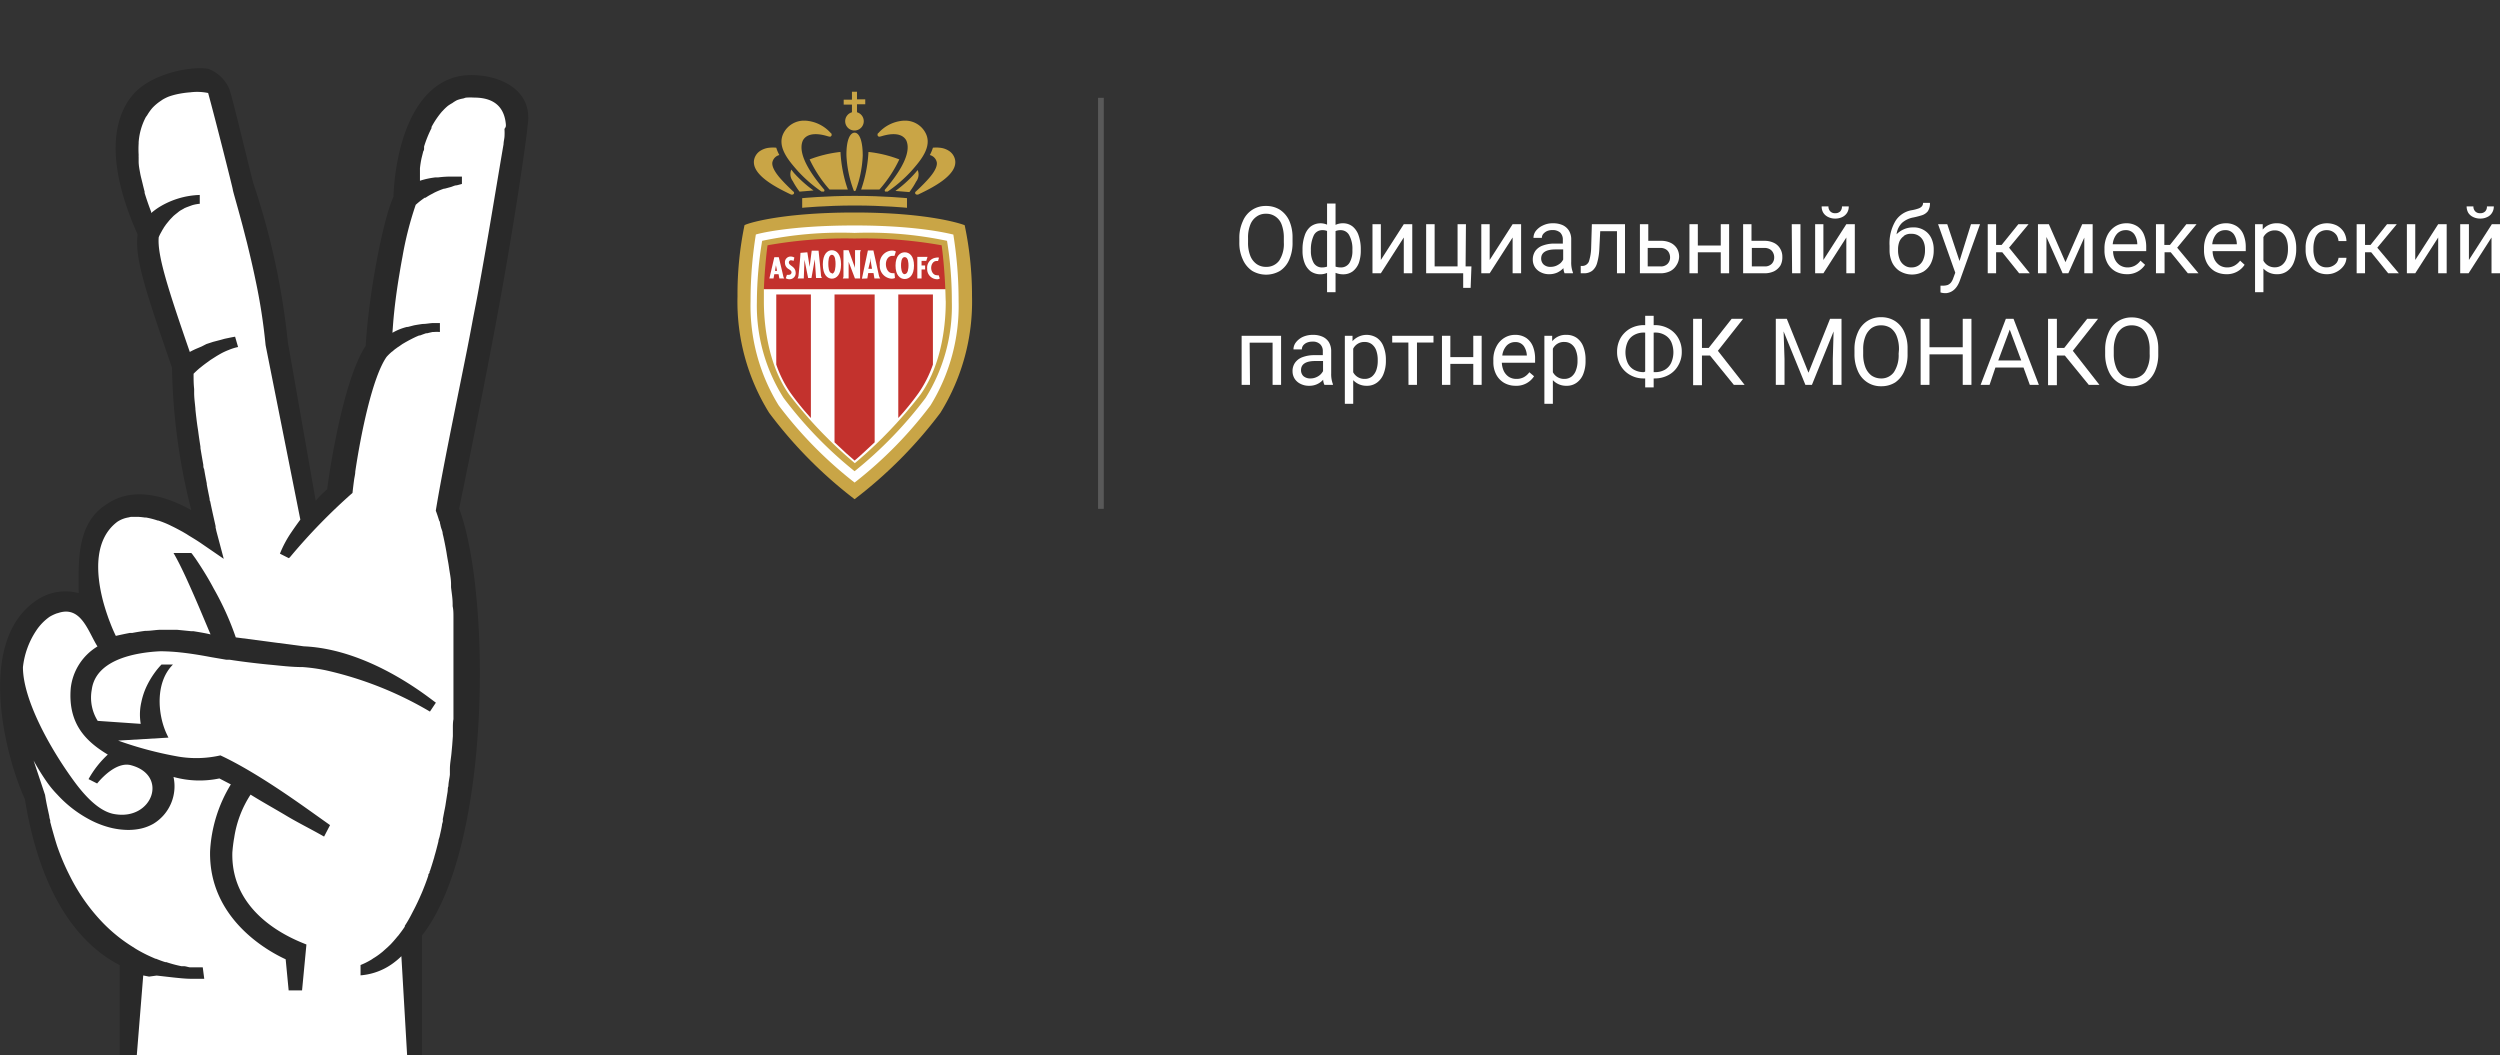 <svg xmlns="http://www.w3.org/2000/svg" viewBox="0 0 218 92"><rect x="0" y="0" width="218" height="92" fill="#333333" stroke="none"/><defs><style>.cls-1{fill:none;}.cls-2{fill:#c9a546;}.cls-3{fill:#fff;}.cls-4{fill:#c3322d;}.cls-5,.cls-7{opacity:0.2;}.cls-6{fill:#f0f1f1;}.cls-7{fill:#010101;}</style></defs><g id="Layer_2" data-name="Layer 2"><g id="Layer_1-2" data-name="Layer 1"><rect class="cls-1" width="218" height="92"/><path id="BASE_COURONNE" data-name="BASE COURONNE" class="cls-2" d="M79.09,18.12s-2-.2-4.56-.2-4.58.2-4.58.2v-.84s2-.2,4.58-.2,4.56.2,4.56.2Z"/><path class="cls-2" d="M68.12,15.64c-.59-.65-.87-1.21-.75-1.56a.82.82,0,0,1,.59-.56,3.39,3.39,0,0,1-.27-.64,2.77,2.77,0,0,0-.58,0,1.79,1.79,0,0,0-.76.24,1.22,1.22,0,0,0-.58.76c-.34,1.4,2.16,2.58,3.22,3.09l.11,0a.2.2,0,0,0,.11-.06.14.14,0,0,0,0-.18S68.64,16.22,68.12,15.64Z"/><path class="cls-2" d="M72.52,11.8c0-.07,0-.17-.07-.19a3.22,3.22,0,0,0-2.24-1.09h-.1a2,2,0,0,0-1.77,1.06c-.65,1.21.47,2.46,1.2,3.3a12,12,0,0,0,2.09,1.82.24.24,0,0,0,.11,0,.2.2,0,0,0,.11,0,.13.13,0,0,0,0-.19c-.85-1-2.4-3-1.84-4.26.47-.86,1.79-.48,2.1-.39S72.43,11.94,72.52,11.8Z"/><path class="cls-2" d="M69.23,15.08l0,0L69,14.79a1,1,0,0,0,.13,1,6.56,6.56,0,0,0,.59.92l1.22-.1A10.58,10.58,0,0,1,69.23,15.08Z"/><path class="cls-2" d="M79.81,15.08l0,0,.21-.25a1,1,0,0,1-.13,1,6.56,6.56,0,0,1-.59.92l-1.22-.1A10.58,10.58,0,0,0,79.81,15.08Z"/><path class="cls-2" d="M73.29,13.25a10.69,10.69,0,0,0-2.69.65,11.11,11.11,0,0,0,1.64,2.52l.1.11c.51,0,1,0,1.59,0A11.73,11.73,0,0,1,73.29,13.25Z"/><path class="cls-2" d="M75.73,13.25a10.69,10.69,0,0,1,2.69.65,11.11,11.11,0,0,1-1.64,2.52l-.1.11c-.51,0-1,0-1.59,0A11.73,11.73,0,0,0,75.73,13.25Z"/><path class="cls-2" d="M80.92,15.64c.59-.65.87-1.21.75-1.56a.82.82,0,0,0-.59-.56,3.39,3.39,0,0,0,.27-.64,2.77,2.77,0,0,1,.58,0,1.75,1.75,0,0,1,.76.24,1.22,1.22,0,0,1,.58.76c.35,1.4-2.16,2.58-3.22,3.09l-.11,0a.2.2,0,0,1-.11-.06.14.14,0,0,1,0-.18S80.4,16.22,80.92,15.64Z"/><path class="cls-2" d="M76.52,11.8c0-.07,0-.17.07-.19a3.22,3.22,0,0,1,2.24-1.09h.1a2,2,0,0,1,1.77,1.06c.65,1.21-.47,2.46-1.2,3.3a12,12,0,0,1-2.09,1.82.24.24,0,0,1-.11,0,.2.2,0,0,1-.11,0,.13.13,0,0,1,0-.19c.85-1,2.4-3,1.84-4.26-.47-.86-1.79-.48-2.1-.39S76.61,11.94,76.52,11.8Z"/><path class="cls-2" d="M75.45,9.09V8.66h-.72V8h-.44v.69h-.72v.43h.72v.67a.81.81,0,1,0,.44,0V9.09Z"/><path class="cls-2" d="M75.23,13.57c0-1.34-.31-2-.71-2h0c-.4,0-.73.66-.71,2a9.89,9.89,0,0,0,.62,3c0,.06.07.09.1.09s.06,0,.1-.09A9.76,9.76,0,0,0,75.23,13.57Z"/><path class="cls-2" d="M84.12,19.64c-.11-.06-3-1.11-9.6-1.11s-9.49,1-9.6,1.11a29.82,29.82,0,0,0-.61,6.2A18.37,18.37,0,0,0,67.07,36a38.66,38.66,0,0,0,7.45,7.53A38.66,38.66,0,0,0,82,36a18.37,18.37,0,0,0,2.76-10.17A29.82,29.82,0,0,0,84.12,19.64Z"/><path class="cls-3" d="M83.13,20.45c-.1,0-2.78-.79-8.61-.79s-8.51.75-8.61.79a36.35,36.35,0,0,0-.46,5.8,16.52,16.52,0,0,0,2.45,9.1,35.9,35.9,0,0,0,6.62,6.73,35.9,35.9,0,0,0,6.62-6.73,16.52,16.52,0,0,0,2.45-9.1A36.35,36.35,0,0,0,83.13,20.45ZM80.71,34.7a35.73,35.73,0,0,1-6.19,6.39,35.73,35.73,0,0,1-6.19-6.39A15,15,0,0,1,66,26.31,33.09,33.09,0,0,1,66.46,21a33.29,33.29,0,0,1,8.06-.69,33.29,33.29,0,0,1,8.06.69A32.54,32.54,0,0,1,83,26.31,15.06,15.06,0,0,1,80.71,34.7Z"/><path class="cls-3" d="M82.43,25.21H66.61c0,.37,0,.73,0,1.1,0,1.49.21,5.25,2.19,8.08a37.94,37.94,0,0,0,5.74,6,37.94,37.94,0,0,0,5.74-6c2-2.83,2.19-6.59,2.19-8.08C82.45,25.94,82.45,25.58,82.43,25.21Z"/><path class="cls-4" d="M67.69,25.68v6.11a10.14,10.14,0,0,0,1.25,2.48,23.24,23.24,0,0,0,1.77,2.18V25.68Z"/><path class="cls-4" d="M81.35,25.68v6.11a10.14,10.14,0,0,1-1.25,2.48,23.24,23.24,0,0,1-1.77,2.18V25.68Z"/><path class="cls-4" d="M82.11,21.39a38.3,38.3,0,0,0-7.59-.59,38.3,38.3,0,0,0-7.59.59c-.09.63-.26,2.19-.32,3.82H82.43C82.37,23.58,82.2,22,82.11,21.39Z"/><path class="cls-4" d="M74.52,25.68H72.77V38.57c.73.7,1.36,1.27,1.75,1.59.39-.32,1-.89,1.75-1.59V25.68Z"/><path class="cls-3" d="M68.79,22.88A.18.18,0,0,1,69,22.7a.33.33,0,0,1,.19.06l.08-.3a.63.63,0,0,0-.33-.09.49.49,0,0,0-.49.55.62.62,0,0,0,.35.56c.1.08.22.13.22.28a.21.21,0,0,1-.22.2.37.37,0,0,1-.18,0l-.1.3a.57.57,0,0,0,.32.09.53.53,0,0,0,.54-.59C69.36,23.21,68.79,23.19,68.79,22.88Z"/><path class="cls-3" d="M69.55,24.28h.54l.06-1.63h0v0l.32,1.59h.29l.29-1.63h0l.11,1.63h.51a.6.6,0,0,1-.08-.23c0-.14-.19-1.93-.21-2.15l-.6,0-.18,1.41h0L70.4,22l-.6.05c0,.31-.16,1.92-.17,2A.6.6,0,0,1,69.55,24.28Z"/><path class="cls-3" d="M73.49,24.28H74V23.07l0-.24h0l.55,1.45H75V22.07a.58.58,0,0,1,.07-.26h-.51V23a2.22,2.22,0,0,0,0,.37h0L74,21.82h-.45v2.24A.35.35,0,0,1,73.49,24.28Z"/><path class="cls-3" d="M76.72,23.08a1.11,1.11,0,0,0,1,1.22.65.65,0,0,0,.32-.06L78,23.82a.59.59,0,0,1-.17,0c-.4,0-.58-.43-.58-.78s.18-.73.58-.73l.17,0,.12-.38a.72.72,0,0,0-.26-.08h-.1A1.11,1.11,0,0,0,76.72,23.08Z"/><polygon class="cls-3" points="80.77 22.75 80.88 22.4 79.99 22.4 79.99 24.28 80.36 24.28 80.36 23.5 80.67 23.5 80.67 23.15 80.36 23.15 80.36 22.75 80.77 22.75"/><path class="cls-3" d="M81.7,24c-.31,0-.49-.31-.5-.62s.17-.62.46-.62h.14l.08-.29a.49.49,0,0,0-.25,0,.87.87,0,0,0-.78.95.88.88,0,0,0,.85.93.37.37,0,0,0,.25-.07l-.1-.28A.31.31,0,0,1,81.7,24Z"/><path class="cls-3" d="M72.54,21.82c-.39,0-.79.34-.79,1.24s.4,1.24.79,1.24.8-.34.8-1.24S72.94,21.82,72.54,21.82Zm0,2c-.29,0-.31-.61-.31-.8s0-.8.31-.8.32.59.32.8S72.84,23.86,72.54,23.86Z"/><path class="cls-3" d="M67.91,22.43h-.39l-.43,1.85h.36l.07-.37h.37l.07.37h.43a.38.38,0,0,1-.08-.15C68.29,24,67.91,22.43,67.91,22.43Zm-.33,1.19.08-.49,0-.23h0l0,.23.1.49Z"/><path class="cls-3" d="M75.63,24.28l.08-.47h.46l.08.47h.51a.55.55,0,0,1-.11-.22l-.49-2.22-.48,0-.52,2.46Zm.25-1.49.05-.3h0l0,.3.11.65h-.32Z"/><path class="cls-3" d="M78.89,22c-.4,0-.8.32-.8,1.16s.4,1.17.8,1.17.81-.32.81-1.17S79.3,22,78.89,22Zm0,1.91c-.29,0-.32-.57-.32-.75s0-.74.32-.74.33.54.33.74S79.19,23.9,78.89,23.9Z"/><g class="cls-5"><rect class="cls-6" x="95.75" y="8.53" width="0.5" height="35.84"/></g><path class="cls-7" d="M39.65,6.74c-4,1.16-5.21,6.81-5.34,10.42-.9,1.94-2.16,8.45-2.42,13C30,33,28.79,40.6,28.53,42.67a8.33,8.33,0,0,0-1,1L25.1,29.84a63.84,63.84,0,0,0-3-13.83c-.26-.9-1.86-7.64-2.1-8.24A3.22,3.22,0,0,0,18.15,6c-1.55-.26-5,.44-6.55,2.25S9,13.72,12,20.44c-.26,2.07.65,4.78,3,11.63a53.53,53.53,0,0,0,1.68,12.41c-3.75-2.07-6.07-1.42-7.36-.52-2.72,1.68-2.46,5.17-2.46,7.76a4.46,4.46,0,0,0-3.49.51C-2.23,55.72.49,66.06,2.17,69.68c1.42,8.79,5,12.8,8.27,14.48V92H36.8V81.57c6.08-7.75,6-29.85,3.24-37.22.3-1.53,1.82-8.76,3.2-16.16C44.78,20,45.93,12.05,46,11,46.68,7,41.85,6.09,39.65,6.74Z"/><path class="cls-3" d="M10.05,71c3.23.52,4.65-3.36,1.42-4.26-1.16-.35-2.42.87-3,1.58l-.75-.38A8.54,8.54,0,0,1,9.4,65.8C7.47,64.64,5.91,63.09,6.17,60A4.88,4.88,0,0,1,8.5,56.37c-.82-1.29-1.43-3.63-3.47-2.9H5a3.56,3.56,0,0,0-.67.31A4.53,4.53,0,0,0,3.15,55,7.16,7.16,0,0,0,2,58.18C2,61,4.36,65.29,6.56,68.26,7.72,69.81,8.89,70.84,10.05,71Z"/><path class="cls-3" d="M44.11,10.83c-.11-1.19-.72-2.32-2.77-2.32a5.29,5.29,0,0,0-.66,0c-.1,0-.2.06-.3.08a2.55,2.55,0,0,0-.54.15h0a2.92,2.92,0,0,0-.4.25,3.73,3.73,0,0,0-.37.23,4,4,0,0,0-.47.45.46.46,0,0,0-.07.07l0,0a7.37,7.37,0,0,0-.9,1.33h0a.93.93,0,0,0,0,.1h0a10,10,0,0,0-.65,1.61c0,.06,0,.11,0,.16s0,.17-.07.25l-.15.6v0a8.49,8.49,0,0,0-.14.88l0,.2c0,.08,0,.16,0,.23s0,.44,0,.66a7.07,7.07,0,0,1,1.34-.29l.24,0h0a8.92,8.92,0,0,1,1.35-.07h0c.25,0,.5,0,.73,0v.64l-.45.12c-.18,0-.33.09-.49.14l-.55.15-.07,0a7.2,7.2,0,0,0-.85.35l-.18.1a4.88,4.88,0,0,0-.58.34l-.07,0a7.13,7.13,0,0,0-.79.62h0a29.48,29.48,0,0,0-1.16,4.56c-.1.52-.19,1.05-.28,1.6-.23,1.37-.42,2.82-.53,4.19l-.06.81a4.81,4.81,0,0,1,1.26-.51l.08,0h0l.54-.14q.38-.07.75-.12h0c.31,0,.61-.07.91-.08l.22,0h0l.38,0v.78a3.38,3.38,0,0,0-.53,0l-.11,0-.27.06-.2.05-.1,0-.28.1-.24.09-.08,0-.28.12-.27.13-.33.17-.29.16-.29.17-.3.21-.17.11-.06.05a2,2,0,0,0-.31.25,1.09,1.09,0,0,0-.17.13,4.3,4.3,0,0,0-.37.37h0c-1.25,1.79-2.26,6.82-2.73,10,0,.24-.07.48-.1.7-.06.45-.11.84-.14,1.16a50.91,50.91,0,0,0-5.39,5.53c-.09.11-.15.16-.17.16l-.77-.39a9.58,9.58,0,0,1,1-1.87c.23-.34.49-.71.78-1.1L23.16,30.1a50,50,0,0,0-.89-5.73c-.23-1.12-.49-2.2-.73-3.19-.17-.65-.32-1.26-.47-1.81-.44-1.65-.77-2.74-.77-2.84s-1.51-6.09-2.15-8.42a4.72,4.72,0,0,0-1.55-.06,8.3,8.3,0,0,0-1.27.19,6.13,6.13,0,0,0-.61.18,3.73,3.73,0,0,0-.53.26,1,1,0,0,0-.13.09,4.08,4.08,0,0,0-.78.65,4.37,4.37,0,0,0-.44.62c-.05.08-.11.14-.15.22a5.53,5.53,0,0,0-.6,2.14s0,0,0,0v.11a8.5,8.5,0,0,0,0,1,1.47,1.47,0,0,0,0,.21c0,.11,0,.24,0,.36,0,.37.08.73.15,1.12.05.24.12.5.18.75s.12.5.19.76l0,.11q.24.79.57,1.65a.49.49,0,0,1,0,.11h0a6.15,6.15,0,0,1,.67-.5h0A7.16,7.16,0,0,1,17.42,17v.77a3.4,3.4,0,0,0-.65.12l-.14.05-.35.13-.12.05a.71.71,0,0,0-.15.08l-.27.15-.13.09-.11.09-.24.19-.13.11-.29.3-.12.14-.21.26,0,0a1.77,1.77,0,0,0-.12.17,1.5,1.5,0,0,0-.15.23l0,0a2.53,2.53,0,0,0-.13.22l-.1.18a2.84,2.84,0,0,0-.17.36c-.13,1.55.77,4.39,2.71,10a6.74,6.74,0,0,1,.71-.34h0l.33-.14L18,30h0l.58-.19h0l.69-.18.32-.09h0c.3-.06.6-.13.91-.18l.26.9a4.32,4.32,0,0,0-.8.25h0a5.57,5.57,0,0,0-.82.39l-.24.14-.55.35-.23.17q-.34.24-.63.48l-.08.06c-.2.17-.38.34-.53.49,0,.42,0,.87.05,1.33,0,.12,0,.23,0,.35,0,.45.07.9.11,1.37v.06c.05.49.11,1,.18,1.49l.06.39c.06.47.13.93.2,1.38,0,0,0,.08,0,.12.08.49.17,1,.25,1.46,0,.12,0,.24.07.36.07.43.15.85.23,1.25l0,.08c.08.45.17.87.25,1.27,0,.08,0,.15.05.22.07.37.15.71.21,1l.26,1.16,0,.13a2.48,2.48,0,0,1,.06.27l.65,2.45-2.07-1.42c-.3-.2-.58-.37-.86-.54s-.29-.19-.42-.26l-.22-.13c-.35-.19-.68-.37-1-.52l-.14-.07a8.79,8.79,0,0,0-1-.4l-.05,0a7.16,7.16,0,0,0-1-.26h-.12a5.7,5.7,0,0,0-.58-.06h-.06l-.3,0h-.28l-.21.05a2.6,2.6,0,0,0-.4.1,2.51,2.51,0,0,0-.57.28c-2,1.51-1.9,4.37-1.25,6.89.12.45.26.9.41,1.33.07.21.15.42.23.62.15.4.32.78.48,1.11.42-.1.82-.18,1.22-.26h0l.22,0h0c.37-.07.74-.13,1.12-.18h.07c.38,0,.76-.07,1.15-.09h.31c.31,0,.62,0,.94,0h.34l1.2.12h0l.2,0h0c.47.08,1,.16,1.49.28l-.81-1.92c-.42-1-.86-2-1.27-2.9s-.81-1.7-1.15-2.28h1.55s0,0,.08.09l.29.4c.37.55,1,1.5,1.59,2.62a24.94,24.94,0,0,1,1.92,4.25l5.94.78c5.95.26,11.25,4.78,11.51,4.91l-.52.78h0a31.29,31.29,0,0,0-9.08-3.6,15.72,15.72,0,0,0-2-.28c-1.06,0-2-.13-3-.22h0c-1.21-.12-2.34-.26-3.38-.42l-.29,0h0l-1.35-.23c-1-.19-1.84-.32-2.58-.4a17.51,17.51,0,0,0-1.81-.11,13.64,13.64,0,0,0-2,.23c-2,.39-3.76,1.29-4,3.13a3.82,3.82,0,0,0,.52,2.71l3.75.26a5,5,0,0,1-.05-1.23,4.72,4.72,0,0,1,.1-.64,6.24,6.24,0,0,1,.43-1.33,7.63,7.63,0,0,1,.79-1.33,6.32,6.32,0,0,1,.54-.64h1c-1.56,1.56-1.33,4.33-.57,6,.06.13.12.26.18.37l-4.39.26a32,32,0,0,0,5.28,1.4,9.47,9.47,0,0,0,3.64-.11c.84.39,1.72.87,2.6,1.39,1.32.78,2.65,1.66,3.85,2.49.81.56,1.55,1.09,2.21,1.56l.9.64-.52,1C27.18,72.33,26,71.75,25,71.15s-2.11-1.21-3.15-1.86A9.41,9.41,0,0,0,20.43,73a12.63,12.63,0,0,0-.17,1.36c-.13,5.56,5.56,7.63,6.46,8l-.38,4H25.17l-.26-2.71c-1.68-.77-6.72-3.62-6.59-9.43a12.39,12.39,0,0,1,1.81-5.82l-1-.52a8.46,8.46,0,0,1-4-.13,3.82,3.82,0,0,1-1.75,4.08,4,4,0,0,1-1.4.48,5.19,5.19,0,0,1-.8.06,6.58,6.58,0,0,1-1.71-.24,8.05,8.05,0,0,1-1.8-.74A10.38,10.38,0,0,1,5,69.29a8.75,8.75,0,0,1-.94-1.14,20.13,20.13,0,0,1-1.13-1.83l1,3c.1.66.24,1.26.37,1.86,0,.12.05.25.08.36l0,.15a3.18,3.18,0,0,1,.09.33c.16.58.32,1.15.49,1.69a20.07,20.07,0,0,0,1.15,2.71A16.47,16.47,0,0,0,9,80.5l0,0a13.69,13.69,0,0,0,2.56,2.06l.25.16h0c.31.19.61.35.91.5s.56.26.83.38l.05,0h0c.29.12.56.22.82.3l0,0,.09,0a10.68,10.68,0,0,0,1.3.35H16c.2,0,.38.08.55.1h.15l.33,0h0l.36,0h0l.29,0,.13,1h0c-.3,0-.7,0-1.16,0s-1-.06-1.49-.11l-1.5-.17L13,85.16l-.51-.1L11.93,92H35.5L35,83.38h0a5.45,5.45,0,0,1-.56.49,5.51,5.51,0,0,1-3,1.18v-.9a5.91,5.91,0,0,0,.84-.41,1.75,1.75,0,0,0,.25-.16q.27-.16.54-.36l.28-.22.47-.42v0l.25-.24c.16-.17.31-.34.46-.52s.12-.15.19-.22l0,0c.2-.26.4-.52.58-.8l0-.07c.2-.3.39-.63.58-1l.16-.31c.13-.24.25-.49.37-.74l.18-.39c.11-.25.22-.49.32-.75l.15-.38,0,0c.1-.26.2-.54.29-.81,0-.07,0-.13.07-.19s0-.14.07-.21c.12-.35.23-.71.34-1.08a1.05,1.05,0,0,0,.05-.19c.13-.43.24-.87.35-1.31,0-.14.07-.28.1-.41.07-.32.15-.64.21-1,0-.1.05-.21.07-.31s0-.15,0-.22c.06-.29.11-.58.17-.87s.07-.39.1-.58.09-.58.14-.87,0-.37.08-.55v0c0-.32.09-.65.13-1,0-.1,0-.19,0-.29l0-.21c0-.47.1-.94.14-1.41l.06-.65.06-.81,0-.39c0-.12,0-.24,0-.36s0-.48.05-.72l0-.78,0-.66c0-.28,0-.55,0-.82s0-.38,0-.57v0c0-1.07,0-2.12,0-3.14v0c0-.12,0-.23,0-.34s0-.25,0-.37l0-.59c0-.12,0-.25,0-.37l0-.58c0-.12,0-.24,0-.36s0-.22,0-.33c0-.32,0-.64-.07-.95,0-.07,0-.12,0-.19,0-.5-.09-1-.14-1.46l0-.29c0-.47-.11-.94-.17-1.38s-.1-.61-.15-.9-.06-.38-.09-.55c-.08-.46-.17-.9-.26-1.31l-.06-.24c0-.19-.09-.36-.14-.53s-.05-.23-.08-.33,0-.18-.08-.26c-.1-.32-.2-.63-.3-.89.57-3.5,1.66-8.69,2.72-14,.15-.76.3-1.53.44-2.29s.29-1.49.43-2.23.27-1.48.4-2.2c.26-1.46.51-2.88.74-4.24.46-2.71.86-5.14,1.18-7,0-.2.06-.41.08-.63a5.39,5.39,0,0,0,0-.7C44.12,11.07,44.12,11,44.11,10.83Z"/><path class="cls-3" d="M112.71,21.13a3.6,3.6,0,0,1-.28,1.49,2.19,2.19,0,0,1-.81,1,2.4,2.4,0,0,1-2.43,0,2.31,2.31,0,0,1-.82-1,3.4,3.4,0,0,1-.3-1.48v-.36a3.43,3.43,0,0,1,.3-1.48,2.16,2.16,0,0,1,.82-1,2.11,2.11,0,0,1,1.2-.34,2.25,2.25,0,0,1,1.22.33,2.3,2.3,0,0,1,.81.95,3.57,3.57,0,0,1,.29,1.45Zm-.76-.37a3.23,3.23,0,0,0-.18-1.15,1.44,1.44,0,0,0-.54-.72,1.37,1.37,0,0,0-.84-.25,1.33,1.33,0,0,0-.82.25,1.51,1.51,0,0,0-.55.72,3,3,0,0,0-.19,1.15v.37a3.06,3.06,0,0,0,.19,1.16,1.59,1.59,0,0,0,.55.73,1.38,1.38,0,0,0,.83.25,1.36,1.36,0,0,0,1.15-.55,2.67,2.67,0,0,0,.4-1.59Z"/><path class="cls-3" d="M116.46,23.79v1.69h-.74V23.8a1.5,1.5,0,0,1-1.43-.14,1.67,1.67,0,0,1-.53-.73,2.87,2.87,0,0,1-.18-1.06v-.1a3.61,3.61,0,0,1,.18-1.2,1.68,1.68,0,0,1,.52-.81,1.44,1.44,0,0,1,1.44-.17V17.75h.74v1.86a1.42,1.42,0,0,1,.65-.14,1.33,1.33,0,0,1,.85.29,1.72,1.72,0,0,1,.52.8,3.59,3.59,0,0,1,.18,1.19v.1a3.22,3.22,0,0,1-.17,1.08,1.67,1.67,0,0,1-.53.73,1.38,1.38,0,0,1-.84.26A1.69,1.69,0,0,1,116.46,23.79Zm-1.15-.47a1.25,1.25,0,0,0,.41-.07V20.14a1,1,0,0,0-.4-.07.81.81,0,0,0-.77.48,2.9,2.9,0,0,0-.24,1.3,2.09,2.09,0,0,0,.24,1.07A.83.83,0,0,0,115.31,23.32Zm1.15-3.17v3.1a1.45,1.45,0,0,0,.44.07.86.86,0,0,0,.78-.41,2,2,0,0,0,.25-1.06v-.08a2.43,2.43,0,0,0-.26-1.22.83.83,0,0,0-.78-.48A1.06,1.06,0,0,0,116.46,20.15Z"/><path class="cls-3" d="M120.41,19.55v3.12l2-3.12h.74v4.28h-.74V20.71l-2,3.12h-.73V19.55Z"/><path class="cls-3" d="M127.8,23.23h.51l-.07,1.87h-.65V23.83h-3.23V19.55h.74v3.68h2V19.55h.73Z"/><path class="cls-3" d="M129.9,19.55v3.12l2-3.12h.74v4.28h-.74V20.71l-2,3.12h-.73V19.55Z"/><path class="cls-3" d="M136.43,23.83a1.37,1.37,0,0,1-.1-.45,1.78,1.78,0,0,1-.54.39,1.69,1.69,0,0,1-.68.14,1.55,1.55,0,0,1-.76-.17,1.25,1.25,0,0,1-.51-.45,1.22,1.22,0,0,1-.18-.65,1.32,1.32,0,0,1,.23-.77,1.38,1.38,0,0,1,.67-.47,2.9,2.9,0,0,1,1-.16h.72V20.9a.85.85,0,0,0-.23-.62,1,1,0,0,0-.67-.22,1.21,1.21,0,0,0-.48.09,1,1,0,0,0-.33.25.54.54,0,0,0-.12.34h-.73a1,1,0,0,1,.21-.61,1.63,1.63,0,0,1,.61-.47,1.93,1.93,0,0,1,.88-.19,2,2,0,0,1,.84.16,1.29,1.29,0,0,1,.55.48,1.43,1.43,0,0,1,.2.79v1.93a2.46,2.46,0,0,0,.15.94v.06Zm-.12-1.2v-.88h-.68c-.82,0-1.24.28-1.24.79a.72.72,0,0,0,.22.53.85.85,0,0,0,.6.2,1.28,1.28,0,0,0,.48-.09,1.6,1.6,0,0,0,.38-.23A1.17,1.17,0,0,0,136.31,22.63Z"/><path class="cls-3" d="M138.81,19.55h2.89v4.28H141V20.16h-1.46l-.08,1.6a5.3,5.3,0,0,1-.2,1.2,1.29,1.29,0,0,1-.43.66,1.17,1.17,0,0,1-.73.21h-.26v-.64H138a.63.63,0,0,0,.55-.38,4.21,4.21,0,0,0,.2-1.24Z"/><path class="cls-3" d="M146.18,23.14a1.36,1.36,0,0,1-.55.51,1.88,1.88,0,0,1-.86.18H143V19.55h.73V21h1.11a1.87,1.87,0,0,1,.85.18,1.34,1.34,0,0,1,.55.5,1.41,1.41,0,0,1,.18.71A1.4,1.4,0,0,1,146.18,23.14Zm-2.5.09h1.09a.81.81,0,0,0,.65-.23.79.79,0,0,0,.21-.56.86.86,0,0,0-.09-.39.7.7,0,0,0-.28-.31.89.89,0,0,0-.49-.12h-1.09Z"/><path class="cls-3" d="M150.78,23.83h-.73V22h-2v1.83h-.73V19.55h.73v1.86h2V19.55h.73Z"/><path class="cls-3" d="M155.26,23.14a1.43,1.43,0,0,1-.55.51,1.91,1.91,0,0,1-.86.18H152V19.55h.73V21h1.1a1.88,1.88,0,0,1,.86.18,1.25,1.25,0,0,1,.54.5,1.33,1.33,0,0,1,.19.71A1.5,1.5,0,0,1,155.26,23.14Zm-2.5.09h1.09a.82.82,0,0,0,.65-.23.79.79,0,0,0,.21-.56.86.86,0,0,0-.09-.39.7.7,0,0,0-.28-.31.91.91,0,0,0-.49-.12h-1.09Zm3.48-3.68H157v4.28h-.73Z"/><path class="cls-3" d="M159,19.55v3.12l2-3.12h.74v4.28H161V20.71l-2,3.12h-.72V19.55ZM161.21,18a1,1,0,0,1-.14.55,1,1,0,0,1-.41.37,1.39,1.39,0,0,1-.63.14,1.32,1.32,0,0,1-.62-.14,1,1,0,0,1-.42-.37,1,1,0,0,1-.14-.55h.59a.6.6,0,0,0,.15.42.54.54,0,0,0,.44.17.58.58,0,0,0,.45-.17.64.64,0,0,0,.14-.42Z"/><path class="cls-3" d="M165.67,23.65a1.87,1.87,0,0,1-.67-.75,2.52,2.52,0,0,1-.23-1.08v-.39a3.83,3.83,0,0,1,.52-2.17,2.08,2.08,0,0,1,1.41-.93,3.23,3.23,0,0,0,.56-.14.72.72,0,0,0,.32-.19.45.45,0,0,0,.11-.31h.6a1.21,1.21,0,0,1-.19.74,1.09,1.09,0,0,1-.54.35c-.23.07-.46.13-.7.18a2.05,2.05,0,0,0-1,.47,1.69,1.69,0,0,0-.48,1A2,2,0,0,1,166,20a1.9,1.9,0,0,1,.79-.17,1.73,1.73,0,0,1,1,.25,1.6,1.6,0,0,1,.62.69,2.26,2.26,0,0,1,.21,1v.08a2.52,2.52,0,0,1-.23,1.08,1.78,1.78,0,0,1-.66.75,2.06,2.06,0,0,1-2,0Zm.36-3.07a1.1,1.1,0,0,0-.4.48,1.87,1.87,0,0,0-.12.68v.08a2.06,2.06,0,0,0,.13.76,1.1,1.1,0,0,0,.39.53,1,1,0,0,0,.66.21,1.07,1.07,0,0,0,.65-.2,1.13,1.13,0,0,0,.39-.54,2,2,0,0,0,.13-.74v-.1a1.68,1.68,0,0,0-.13-.68,1.08,1.08,0,0,0-.39-.48,1.09,1.09,0,0,0-.66-.19A1,1,0,0,0,166,20.58Z"/><path class="cls-3" d="M170.89,24.49c-.25.67-.64,1-1.15,1.07h-.12a1.22,1.22,0,0,1-.41-.06v-.59h.2a1.35,1.35,0,0,0,.43-.06.77.77,0,0,0,.29-.22,1.37,1.37,0,0,0,.21-.42l.16-.43L169,19.55h.8l1.07,3.21,1-3.21h.79Z"/><path class="cls-3" d="M177,23.83h-.93L174.6,22h-.54v1.83h-.73V19.55h.73v1.81h.48L176,19.55h.89l-1.7,2.05Z"/><path class="cls-3" d="M178.66,19.55l1.45,3.31,1.46-3.31h.91v4.28h-.73V20.72l-1.39,3.11h-.5l-1.41-3.17v3.17h-.74V19.55Z"/><path class="cls-3" d="M187.05,23.09a1.84,1.84,0,0,1-1.61.82,2.08,2.08,0,0,1-1-.26,1.83,1.83,0,0,1-.69-.74,2.31,2.31,0,0,1-.24-1.07v-.16a2.54,2.54,0,0,1,.26-1.18,1.94,1.94,0,0,1,.7-.77,1.77,1.77,0,0,1,.91-.26,1.7,1.7,0,0,1,1,.27,1.58,1.58,0,0,1,.58.74,2.83,2.83,0,0,1,.19,1.09v.33h-2.89a1.73,1.73,0,0,0,.16.72,1.28,1.28,0,0,0,.44.51,1.23,1.23,0,0,0,.67.19,1.32,1.32,0,0,0,.64-.16,1.49,1.49,0,0,0,.48-.43Zm-2.82-1.79h2.14v-.06a1.55,1.55,0,0,0-.27-.83.89.89,0,0,0-.76-.34,1,1,0,0,0-.74.32A1.61,1.61,0,0,0,184.23,21.3Z"/><path class="cls-3" d="M191.71,23.83h-.93L189.29,22h-.54v1.83H188V19.55h.73v1.81h.49l1.43-1.81h.89l-1.69,2.05Z"/><path class="cls-3" d="M195.73,23.09a1.84,1.84,0,0,1-1.61.82,2.08,2.08,0,0,1-1-.26,1.9,1.9,0,0,1-.69-.74,2.31,2.31,0,0,1-.24-1.07v-.16a2.54,2.54,0,0,1,.26-1.18,1.94,1.94,0,0,1,.7-.77,1.77,1.77,0,0,1,.91-.26,1.7,1.7,0,0,1,1,.27,1.58,1.58,0,0,1,.58.74,2.83,2.83,0,0,1,.19,1.09v.33h-2.89a1.73,1.73,0,0,0,.16.72,1.36,1.36,0,0,0,.44.51,1.23,1.23,0,0,0,.67.19,1.29,1.29,0,0,0,.64-.16,1.63,1.63,0,0,0,.49-.43Zm-2.82-1.79h2.14v-.06a1.55,1.55,0,0,0-.27-.83.88.88,0,0,0-.76-.34,1,1,0,0,0-.74.32A1.61,1.61,0,0,0,192.91,21.3Z"/><path class="cls-3" d="M197.37,23.42v2.06h-.73V19.55h.67l0,.47a1.53,1.53,0,0,1,1.24-.55,1.51,1.51,0,0,1,.91.27,1.68,1.68,0,0,1,.57.77,3.07,3.07,0,0,1,.2,1.15v.08a3,3,0,0,1-.2,1.12,1.68,1.68,0,0,1-.57.77,1.43,1.43,0,0,1-.89.28A1.58,1.58,0,0,1,197.37,23.42Zm0-2.74v2.05a1.09,1.09,0,0,0,1,.58,1,1,0,0,0,.63-.21,1.24,1.24,0,0,0,.39-.57,2.43,2.43,0,0,0,.12-.79v-.08a2.45,2.45,0,0,0-.12-.8,1.21,1.21,0,0,0-.39-.56,1,1,0,0,0-.64-.21A1.09,1.09,0,0,0,197.37,20.68Z"/><path class="cls-3" d="M203.92,22.48h.69a1.27,1.27,0,0,1-.25.71,1.75,1.75,0,0,1-.62.52,1.72,1.72,0,0,1-.83.2,1.83,1.83,0,0,1-1-.28,1.75,1.75,0,0,1-.64-.78,2.5,2.5,0,0,1-.22-1.07v-.17a2.51,2.51,0,0,1,.22-1.08,1.72,1.72,0,0,1,.64-.77,1.83,1.83,0,0,1,1-.29,1.92,1.92,0,0,1,.87.2,1.62,1.62,0,0,1,.6.56,1.65,1.65,0,0,1,.23.79h-.69a1.34,1.34,0,0,0-.15-.48,1,1,0,0,0-.36-.34,1,1,0,0,0-.5-.13,1.1,1.1,0,0,0-.7.22,1.2,1.2,0,0,0-.37.59,2.58,2.58,0,0,0-.11.73v.17a2.27,2.27,0,0,0,.12.75,1.21,1.21,0,0,0,.35.55,1,1,0,0,0,.71.23,1,1,0,0,0,.48-.11,1.06,1.06,0,0,0,.37-.29A.94.94,0,0,0,203.92,22.48Z"/><path class="cls-3" d="M209.18,23.83h-.93L206.77,22h-.54v1.83h-.73V19.55h.73v1.81h.48l1.44-1.81H209l-1.7,2.05Z"/><path class="cls-3" d="M210.61,19.55v3.12l2-3.12h.74v4.28h-.74V20.71l-2,3.12h-.73V19.55Z"/><path class="cls-3" d="M215.29,19.55v3.12l2-3.12H218v4.28h-.74V20.71l-2,3.12h-.73V19.55ZM217.46,18a1,1,0,0,1-.15.55.93.93,0,0,1-.41.37,1.35,1.35,0,0,1-.62.14,1.39,1.39,0,0,1-.63-.14,1,1,0,0,1-.42-.37,1.12,1.12,0,0,1-.14-.55h.59a.6.6,0,0,0,.15.42.55.55,0,0,0,.45.17.56.56,0,0,0,.44-.17.59.59,0,0,0,.14-.42Z"/><path class="cls-3" d="M109,33.56h-.73V29.28h3.44v4.28h-.74V29.88h-2Z"/><path class="cls-3" d="M115.49,33.56a1.13,1.13,0,0,1-.11-.45,1.58,1.58,0,0,1-1.22.53,1.6,1.6,0,0,1-.76-.17,1.25,1.25,0,0,1-.51-.45,1.22,1.22,0,0,1-.18-.65,1.24,1.24,0,0,1,.24-.77,1.38,1.38,0,0,1,.67-.47,2.88,2.88,0,0,1,1-.16h.73v-.35a.81.81,0,0,0-.24-.61.9.9,0,0,0-.67-.22,1.21,1.21,0,0,0-.48.09.85.85,0,0,0-.33.25.6.6,0,0,0-.11.34h-.73a1,1,0,0,1,.21-.61,1.63,1.63,0,0,1,.6-.48,2.11,2.11,0,0,1,.89-.18,2,2,0,0,1,.83.16,1.26,1.26,0,0,1,.56.48,1.52,1.52,0,0,1,.2.79v1.93a2.46,2.46,0,0,0,.15.94v.06Zm-.12-1.2v-.88h-.68c-.83,0-1.24.28-1.24.79a.71.71,0,0,0,.21.53.9.9,0,0,0,.61.2,1.19,1.19,0,0,0,.47-.09,1.28,1.28,0,0,0,.38-.23A1.21,1.21,0,0,0,115.37,32.36Z"/><path class="cls-3" d="M118,33.15v2.06h-.73V29.28h.67l0,.47a1.66,1.66,0,0,1,2.14-.28,1.61,1.61,0,0,1,.57.77,3.07,3.07,0,0,1,.2,1.15v.08a3,3,0,0,1-.2,1.12,1.68,1.68,0,0,1-.57.77,1.43,1.43,0,0,1-.89.28A1.58,1.58,0,0,1,118,33.15Zm0-2.74v2.05a1.1,1.1,0,0,0,1,.58,1,1,0,0,0,.64-.21,1.3,1.3,0,0,0,.38-.57,2.43,2.43,0,0,0,.12-.79v-.08a2.45,2.45,0,0,0-.12-.8,1.21,1.21,0,0,0-.38-.56,1,1,0,0,0-.65-.21A1.07,1.07,0,0,0,118,30.41Z"/><path class="cls-3" d="M122.81,29.87H121.4v-.59H125v.59h-1.44v3.69h-.74Z"/><path class="cls-3" d="M129.2,33.56h-.73V31.73h-2v1.83h-.73V29.28h.73v1.86h2V29.28h.73Z"/><path class="cls-3" d="M133.77,32.81a1.82,1.82,0,0,1-1.62.83,2,2,0,0,1-1-.26,1.82,1.82,0,0,1-.69-.74,2.31,2.31,0,0,1-.24-1.07V31.4a2.41,2.41,0,0,1,.26-1.17,1.87,1.87,0,0,1,.7-.77,1.77,1.77,0,0,1,.91-.26,1.72,1.72,0,0,1,1,.27,1.65,1.65,0,0,1,.58.74,2.83,2.83,0,0,1,.19,1.09v.33h-2.9a1.9,1.9,0,0,0,.17.72,1.28,1.28,0,0,0,.44.51,1.21,1.21,0,0,0,.66.18,1.33,1.33,0,0,0,.65-.15,1.49,1.49,0,0,0,.48-.43ZM131,31h2.14V31a1.55,1.55,0,0,0-.27-.83.88.88,0,0,0-.76-.34,1,1,0,0,0-.74.32A1.55,1.55,0,0,0,131,31Z"/><path class="cls-3" d="M135.41,33.15v2.06h-.74V29.28h.68l0,.47a1.5,1.5,0,0,1,1.24-.55,1.53,1.53,0,0,1,.91.27,1.68,1.68,0,0,1,.57.77,3.08,3.08,0,0,1,.19,1.15v.08a3,3,0,0,1-.19,1.12,1.68,1.68,0,0,1-.57.77,1.44,1.44,0,0,1-.9.28A1.57,1.57,0,0,1,135.41,33.15Zm0-2.74v2.05a1.09,1.09,0,0,0,1,.58,1,1,0,0,0,.64-.21,1.22,1.22,0,0,0,.38-.57,2.18,2.18,0,0,0,.13-.79v-.08a2.2,2.2,0,0,0-.13-.8,1.14,1.14,0,0,0-.38-.56,1,1,0,0,0-.64-.21A1.06,1.06,0,0,0,135.41,30.41Z"/><path class="cls-3" d="M144.2,33v.78h-.74V33h-.13a2.33,2.33,0,0,1-1.18-.3,2.18,2.18,0,0,1-.83-.82,2.31,2.31,0,0,1-.31-1.2,2.43,2.43,0,0,1,.3-1.2,2.3,2.3,0,0,1,.84-.83,2.49,2.49,0,0,1,1.23-.3h.08v-.81h.74v.81h.07a2.49,2.49,0,0,1,1.23.3,2.14,2.14,0,0,1,.84.82,2.33,2.33,0,0,1,.31,1.2,2.28,2.28,0,0,1-.31,1.2,2.1,2.1,0,0,1-.84.83,2.49,2.49,0,0,1-1.23.3Zm-.74-.6V29h-.11a1.7,1.7,0,0,0-.87.22,1.33,1.33,0,0,0-.55.6,2.27,2.27,0,0,0,0,1.82,1.33,1.33,0,0,0,.55.6,1.7,1.7,0,0,0,.87.21ZM144.2,29v3.45h.11a1.7,1.7,0,0,0,.87-.21,1.36,1.36,0,0,0,.55-.61,2.27,2.27,0,0,0,0-1.82,1.36,1.36,0,0,0-.55-.59,1.61,1.61,0,0,0-.87-.22Z"/><path class="cls-3" d="M152.13,33.56h-.94L149.11,31h-.7v2.59h-.77V27.8h.77v2.54H149l2-2.54h1l-2.2,2.79Z"/><path class="cls-3" d="M155.81,27.8l1.89,4.7,1.88-4.7h1v5.76h-.76V31.31l.07-2.41L158,33.56h-.57l-1.9-4.66.08,2.41v2.25h-.76V27.8Z"/><path class="cls-3" d="M166.34,30.86a3.6,3.6,0,0,1-.28,1.49,2.3,2.3,0,0,1-.8,1,2.26,2.26,0,0,1-1.23.33,2.13,2.13,0,0,1-1.2-.34,2.18,2.18,0,0,1-.83-1,3.55,3.55,0,0,1-.29-1.48V30.5A3.55,3.55,0,0,1,162,29a2.22,2.22,0,0,1,.82-1,2.14,2.14,0,0,1,1.21-.34,2.22,2.22,0,0,1,1.21.33,2.17,2.17,0,0,1,.81.95,3.41,3.41,0,0,1,.29,1.45Zm-.75-.37a3.1,3.1,0,0,0-.19-1.16,1.58,1.58,0,0,0-.53-.72,1.48,1.48,0,0,0-.84-.24,1.42,1.42,0,0,0-.83.24,1.65,1.65,0,0,0-.54.73,3,3,0,0,0-.19,1.15v.37a3.06,3.06,0,0,0,.19,1.16,1.65,1.65,0,0,0,.54.73A1.48,1.48,0,0,0,164,33a1.34,1.34,0,0,0,1.15-.55,2.67,2.67,0,0,0,.41-1.59Z"/><path class="cls-3" d="M171.91,33.56h-.76V30.9h-2.9v2.66h-.77V27.8h.77v2.48h2.9V27.8h.76Z"/><path class="cls-3" d="M173.49,33.56h-.78l2.2-5.76h.67l2.21,5.76H177l-.55-1.51H174Zm1.76-4.82-1,2.69h2Z"/><path class="cls-3" d="M183.07,33.56h-.93L180.05,31h-.69v2.59h-.77V27.8h.77v2.54H180l2-2.54h.95l-2.2,2.79Z"/><path class="cls-3" d="M188.2,30.86a3.6,3.6,0,0,1-.28,1.49,2.3,2.3,0,0,1-.8,1,2.26,2.26,0,0,1-1.23.33,2.19,2.19,0,0,1-1.21-.34,2.22,2.22,0,0,1-.82-1,3.55,3.55,0,0,1-.29-1.48V30.5a3.55,3.55,0,0,1,.29-1.48,2.22,2.22,0,0,1,.82-1,2.13,2.13,0,0,1,1.2-.34,2.23,2.23,0,0,1,1.22.33,2.17,2.17,0,0,1,.81.95,3.41,3.41,0,0,1,.29,1.45Zm-.75-.37a3.1,3.1,0,0,0-.19-1.16,1.58,1.58,0,0,0-.53-.72,1.49,1.49,0,0,0-.85-.24,1.41,1.41,0,0,0-.82.24,1.58,1.58,0,0,0-.54.73,3,3,0,0,0-.2,1.15v.37a3.05,3.05,0,0,0,.2,1.16,1.58,1.58,0,0,0,.54.73,1.48,1.48,0,0,0,.83.25,1.36,1.36,0,0,0,1.15-.55,2.67,2.67,0,0,0,.41-1.59Z"/></g></g></svg>